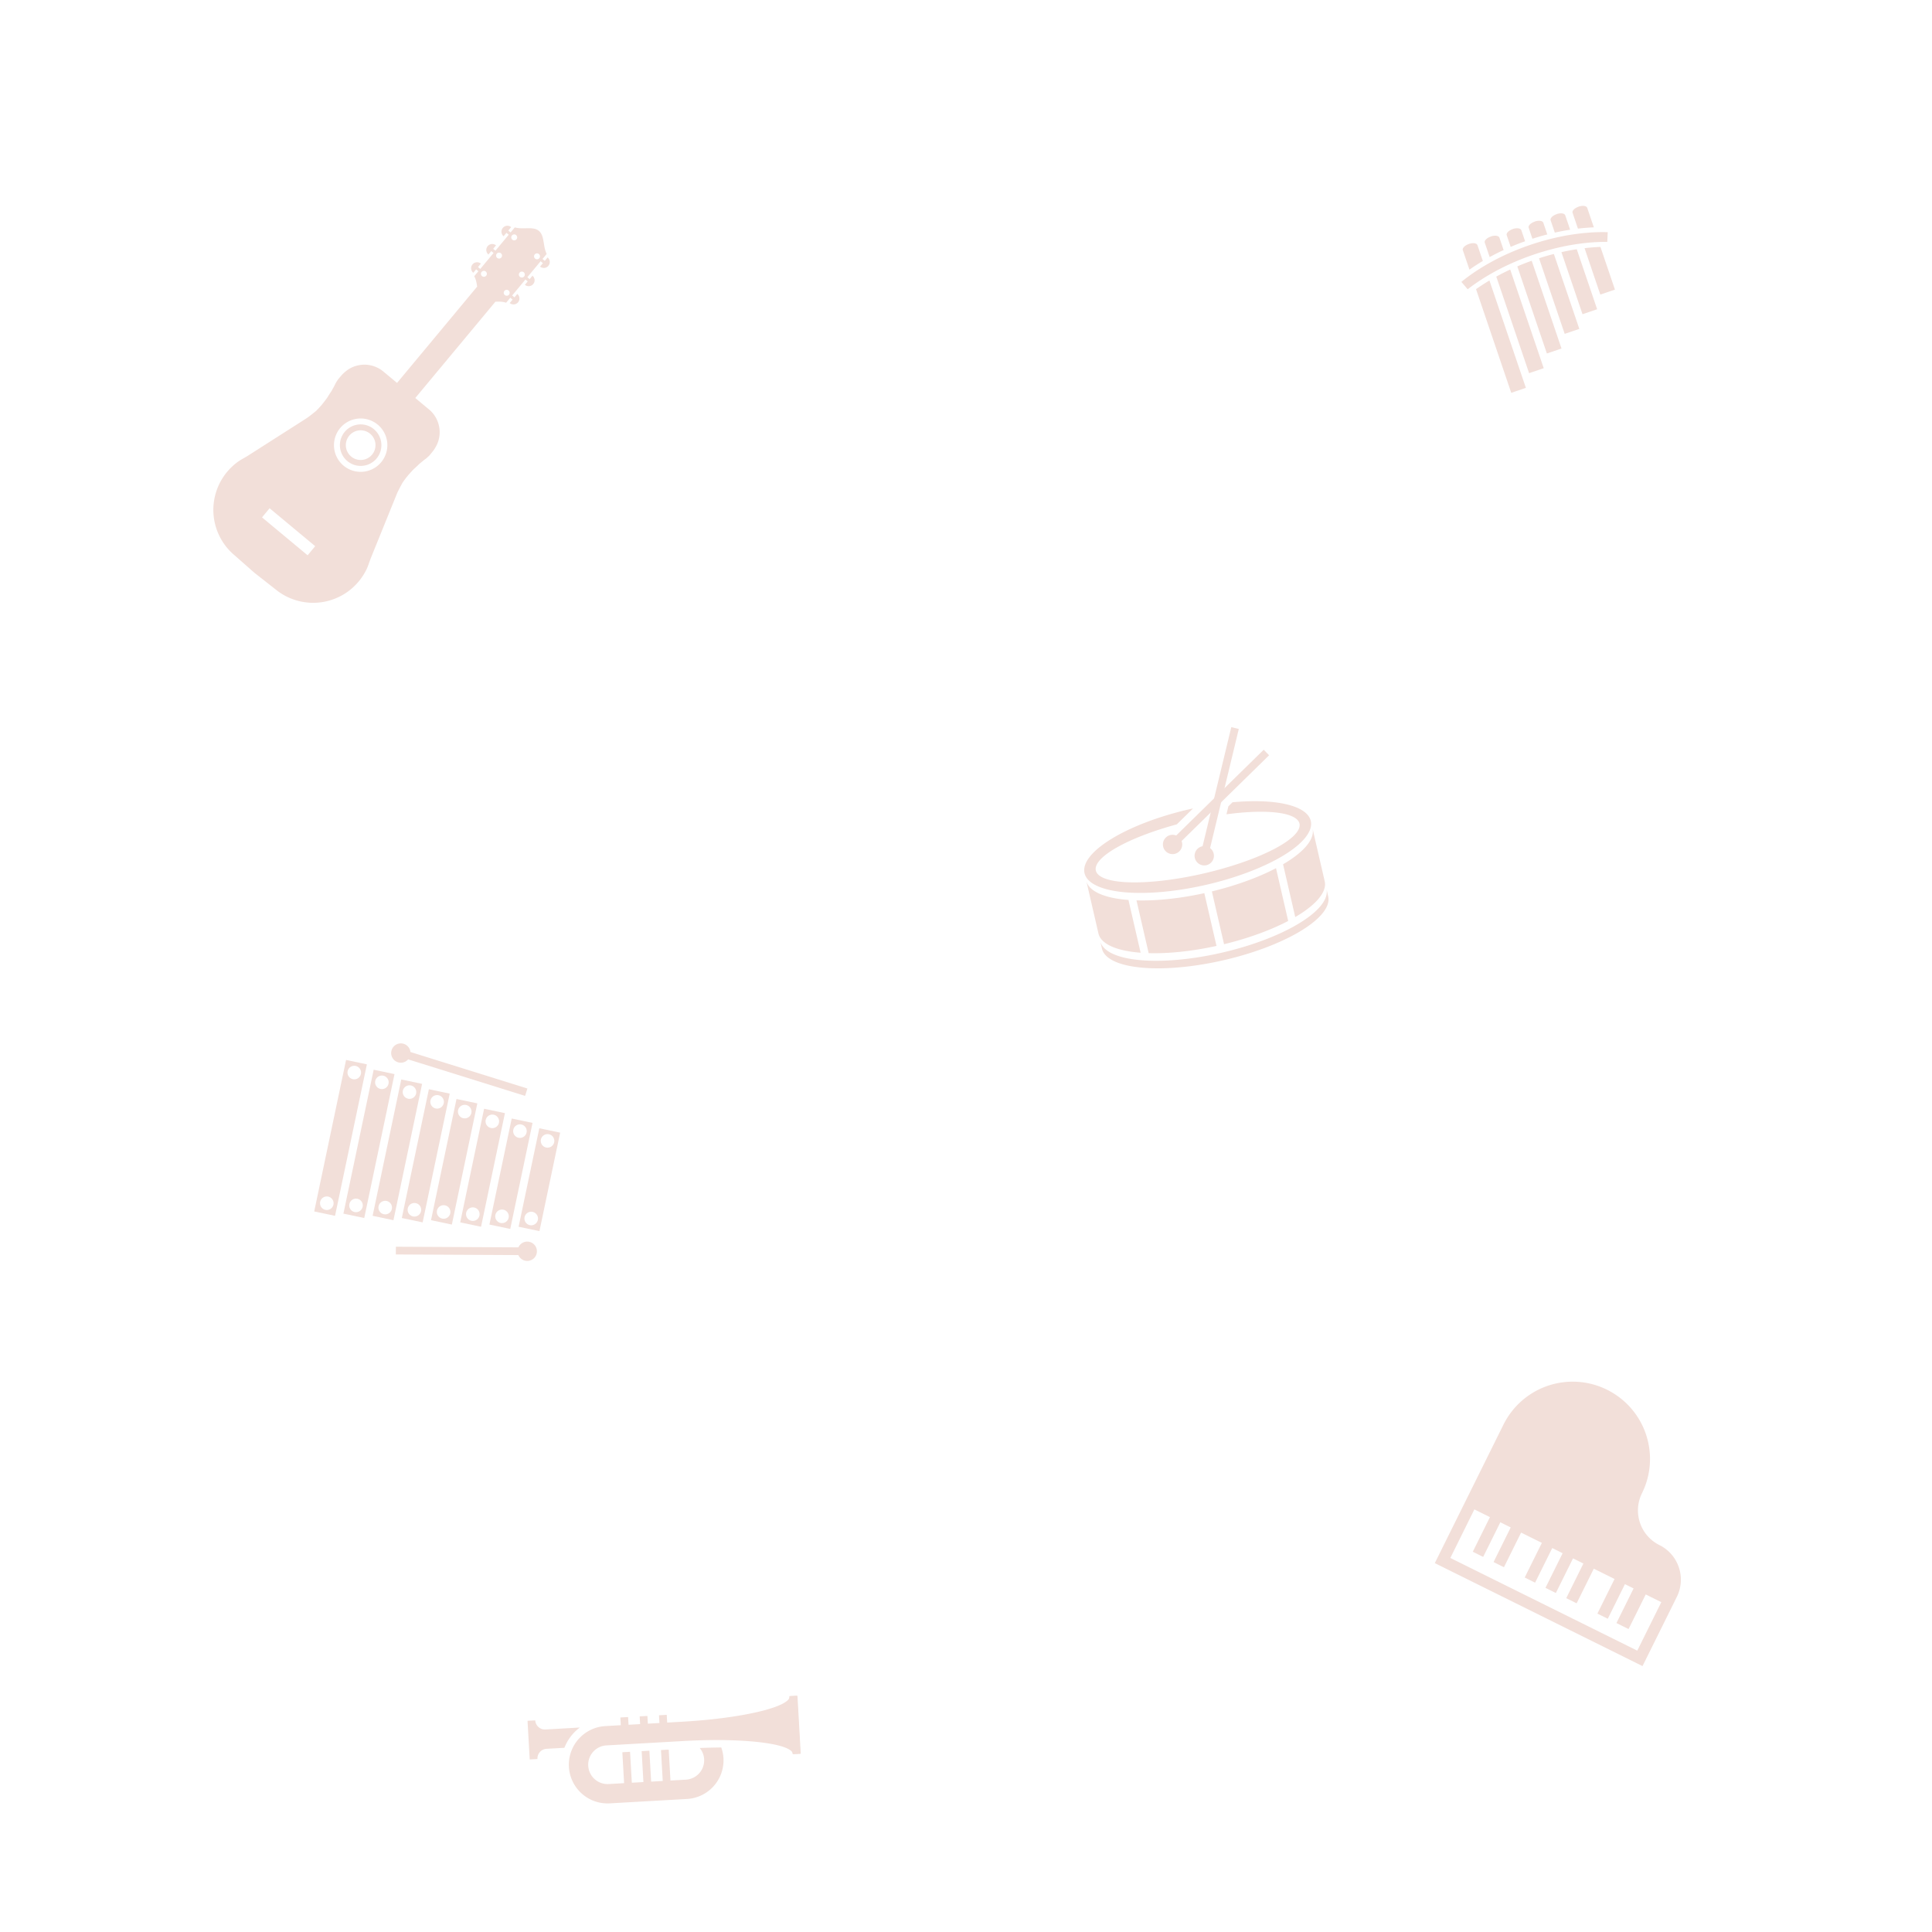 <?xml version="1.0" encoding="UTF-8" standalone="no"?>
<!-- Created with Inkscape (http://www.inkscape.org/) -->

<svg
   width="500"
   height="500"
   viewBox="0 0 132.292 132.292"
   version="1.1"
   id="svg5"
   inkscape:version="1.1.2 (0a00cf5339, 2022-02-04, custom)"
   sodipodi:docname="fond_instruments.svg"
   xmlns:inkscape="http://www.inkscape.org/namespaces/inkscape"
   xmlns:sodipodi="http://sodipodi.sourceforge.net/DTD/sodipodi-0.dtd"
   xmlns="http://www.w3.org/2000/svg"
   xmlns:svg="http://www.w3.org/2000/svg">
  <sodipodi:namedview
     id="namedview7"
     pagecolor="#ffffff"
     bordercolor="#666666"
     borderopacity="1.0"
     inkscape:pageshadow="2"
     inkscape:pageopacity="0.0"
     inkscape:pagecheckerboard="0"
     inkscape:document-units="mm"
     showgrid="false"
     units="px"
     inkscape:zoom="1"
     inkscape:cx="203.5"
     inkscape:cy="252"
     inkscape:window-width="1600"
     inkscape:window-height="837"
     inkscape:window-x="-8"
     inkscape:window-y="-8"
     inkscape:window-maximized="1"
     inkscape:current-layer="layer1" />
  <defs
     id="defs2" />
  <g
     inkscape:label="Calque 1"
     inkscape:groupmode="layer"
     id="layer1">
    <path
       id="rect34724"
       style="fill:#f2dfd9;fill-opacity:1;stroke-width:1.824"
       d="m 36.89,15.803 c -0.41,-0.325 -1.046,-0.065 -1.64,-0.231 l -0.287,0.344 -0.156,-0.13 0.195,-0.234 a 0.406,0.406 0 0 0 -0.57,0.051 0.406,0.406 0 0 0 0.048,0.571 0.406,0.406 0 0 0 0.003,0.003 l 0.195,-0.234 0.156,0.13 -0.909,1.093 -0.156,-0.13 0.195,-0.234 a 0.406,0.406 0 0 0 -0.57,0.051 0.406,0.406 0 0 0 0.048,0.571 0.406,0.406 0 0 0 0.003,0.003 l 0.195,-0.234 0.156,0.13 -0.909,1.093 -0.156,-0.13 0.195,-0.234 a 0.406,0.406 0 0 0 -0.57,0.051 0.406,0.406 0 0 0 0.048,0.571 0.406,0.406 0 0 0 0.003,0.003 l 0.195,-0.234 0.156,0.13 -0.286,0.343 c 0.125,0.215 0.166,0.466 0.201,0.71 l -5.485,6.594 -0.937,-0.779 c -0.074,-0.062 -0.153,-0.118 -0.235,-0.169 -0.082,-0.051 -0.168,-0.095 -0.257,-0.134 -0.089,-0.038 -0.18,-0.071 -0.273,-0.096 -0.093,-0.025 -0.188,-0.044 -0.284,-0.056 -0.096,-0.012 -0.193,-0.017 -0.289,-0.015 -0.097,0.002 -0.194,0.011 -0.289,0.027 -0.095,0.016 -0.189,0.038 -0.282,0.067 -0.092,0.029 -0.182,0.065 -0.27,0.107 -0.087,0.042 -0.171,0.09 -0.251,0.144 -0.08,0.054 -0.204,0.156 -0.275,0.221 -0.072,0.065 -0.139,0.134 -0.2,0.209 -0.062,0.074 -0.193,0.221 -0.244,0.303 -0.051,0.082 -0.119,0.184 -0.157,0.272 -0.038,0.089 -0.102,0.188 -0.239,0.445 -0.164,0.239 -0.202,0.311 -0.311,0.483 -0.314,0.42 -0.413,0.547 -0.751,0.889 -0.477,0.386 -0.586,0.464 -0.817,0.608 l -3.908,2.494 -0.12,0.07 -0.113,0.066 c -0.124,0.067 -0.244,0.14 -0.36,0.219 -0.145,0.102 -0.282,0.214 -0.412,0.335 -0.13,0.12 -0.252,0.249 -0.366,0.385 -0.113,0.136 -0.218,0.28 -0.312,0.43 -0.095,0.15 -0.18,0.306 -0.254,0.467 -0.074,0.161 -0.137,0.327 -0.19,0.496 -0.053,0.169 -0.094,0.342 -0.124,0.517 -0.03,0.175 -0.049,0.351 -0.056,0.528 -0.007,0.177 -0.002,0.354 0.014,0.531 0.016,0.176 0.044,0.352 0.083,0.525 0.039,0.173 0.09,0.343 0.151,0.509 0.061,0.166 0.134,0.328 0.216,0.485 0.082,0.157 0.175,0.308 0.277,0.453 0.102,0.145 0.214,0.282 0.335,0.412 0.12,0.13 0.249,0.252 0.385,0.366 l 1.353,1.191 1.418,1.113 c 0.136,0.113 0.28,0.218 0.43,0.312 0.15,0.095 0.306,0.18 0.467,0.254 0.161,0.074 0.327,0.137 0.496,0.19 0.169,0.053 0.342,0.094 0.517,0.124 0.175,0.03 0.351,0.049 0.528,0.056 0.177,0.007 0.354,0.002 0.531,-0.014 0.176,-0.016 0.352,-0.044 0.525,-0.083 0.173,-0.039 0.343,-0.09 0.509,-0.151 0.166,-0.061 0.328,-0.134 0.485,-0.216 0.157,-0.082 0.308,-0.175 0.453,-0.277 0.145,-0.102 0.282,-0.214 0.412,-0.335 0.13,-0.12 0.252,-0.249 0.366,-0.385 0.113,-0.136 0.218,-0.28 0.312,-0.43 0.095,-0.15 0.18,-0.306 0.254,-0.467 0.057,-0.129 0.107,-0.26 0.15,-0.394 l 0.044,-0.123 0.047,-0.131 1.741,-4.297 c 0.1,-0.253 0.156,-0.374 0.449,-0.914 0.275,-0.395 0.382,-0.515 0.738,-0.901 0.149,-0.138 0.213,-0.189 0.418,-0.394 0.227,-0.181 0.314,-0.262 0.394,-0.316 0.08,-0.054 0.167,-0.14 0.239,-0.204 0.072,-0.065 0.192,-0.22 0.253,-0.295 0.062,-0.074 0.118,-0.153 0.169,-0.235 0.051,-0.082 0.129,-0.222 0.167,-0.311 0.038,-0.089 0.071,-0.18 0.096,-0.273 0.025,-0.093 0.044,-0.188 0.056,-0.284 0.012,-0.096 0.017,-0.193 0.015,-0.289 -0.002,-0.097 -0.011,-0.194 -0.027,-0.289 -0.016,-0.095 -0.038,-0.189 -0.067,-0.282 -0.029,-0.092 -0.065,-0.182 -0.107,-0.27 -0.042,-0.087 -0.09,-0.171 -0.144,-0.251 -0.054,-0.08 -0.113,-0.157 -0.178,-0.229 -0.065,-0.072 -0.134,-0.139 -0.209,-0.2 l -0.937,-0.779 5.485,-6.594 c 0.247,-0.01 0.501,-0.015 0.735,0.069 l 0.286,-0.343 0.156,0.13 -0.195,0.234 a 0.406,0.406 0 0 0 0.003,0.003 0.406,0.406 0 0 0 0.57,-0.057 0.406,0.406 0 0 0 -0.054,-0.57 l -0.195,0.234 -0.156,-0.13 0.909,-1.093 0.156,0.13 -0.195,0.234 a 0.406,0.406 0 0 0 0.003,0.003 0.406,0.406 0 0 0 0.57,-0.057 0.406,0.406 0 0 0 -0.054,-0.57 l -0.195,0.234 -0.156,-0.13 0.909,-1.093 0.156,0.13 -0.195,0.234 a 0.406,0.406 0 0 0 0.003,0.003 0.406,0.406 0 0 0 0.57,-0.057 0.406,0.406 0 0 0 -0.054,-0.57 l -0.195,0.234 -0.156,-0.13 0.287,-0.344 c -0.271,-0.554 -0.132,-1.227 -0.525,-1.571 -0.003,-0.003 -0.007,-0.005 -0.01,-0.008 -0.003,-0.003 -0.007,-0.005 -0.01,-0.008 z m -1.549,0.296 a 0.203,0.203 0 0 1 0.026,0.285 l -0.002,0.002 a 0.203,0.203 0 0 1 -0.286,0.023 0.203,0.203 0 0 1 -0.023,-0.286 0.203,0.203 0 0 1 0.286,-0.025 z m 1.56,1.297 a 0.203,0.203 0 0 1 0.028,0.285 0.203,0.203 0 0 1 -0.285,0.029 0.203,0.203 0 0 1 -0.03,-0.286 l 0.002,-0.002 a 0.203,0.203 0 0 1 0.285,-0.027 z m -2.598,-0.049 a 0.203,0.203 0 0 1 0.026,0.285 l -0.002,0.002 a 0.203,0.203 0 0 1 -0.286,0.023 0.203,0.203 0 0 1 -0.023,-0.286 0.203,0.203 0 0 1 0.286,-0.025 z m 1.56,1.297 a 0.203,0.203 0 0 1 0.028,0.285 0.203,0.203 0 0 1 -0.285,0.029 0.203,0.203 0 0 1 -0.03,-0.286 l 0.002,-0.002 a 0.203,0.203 0 0 1 0.285,-0.027 z m -2.598,-0.049 a 0.203,0.203 0 0 1 0.026,0.285 l -0.002,0.002 a 0.203,0.203 0 0 1 -0.286,0.023 0.203,0.203 0 0 1 -0.023,-0.286 0.203,0.203 0 0 1 0.286,-0.025 z m 1.56,1.297 a 0.203,0.203 0 0 1 0.028,0.285 0.203,0.203 0 0 1 -0.285,0.029 0.203,0.203 0 0 1 -0.03,-0.286 l 0.002,-0.002 a 0.203,0.203 0 0 1 0.285,-0.027 z m -8.955,9.189 a 1.827,1.827 0 0 1 0.231,2.569 l -0.016,0.019 a 1.827,1.827 0 0 1 -2.572,0.206 1.827,1.827 0 0 1 -0.214,-2.571 1.827,1.827 0 0 1 2.57,-0.222 z m -0.261,0.311 a 1.421,1.421 0 0 0 -1.999,0.173 1.421,1.421 0 0 0 0.167,2 1.421,1.421 0 0 0 2,-0.16 l 0.012,-0.015 A 1.421,1.421 0 0 0 25.607,29.394 Z m -0.261,0.311 a 1.015,1.015 0 0 1 0.129,1.428 l -0.009,0.01 a 1.015,1.015 0 0 1 -1.429,0.114 1.015,1.015 0 0 1 -0.119,-1.429 1.015,1.015 0 0 1 1.428,-0.124 z m -6.887,5.099 3.122,2.597 -0.519,0.624 -3.122,-2.597 z" />
    <path
       id="path36847"
       style="fill:#f2dfd9;fill-opacity:1;stroke-width:0.792"
       d="m 100.583,16.707 a 0.265,0.529 71.242 0 0 -0.034,0.012 0.265,0.529 71.242 0 0 -0.034,0.013 0.265,0.529 71.242 0 0 -0.033,0.014 0.265,0.529 71.242 0 0 -0.032,0.016 0.265,0.529 71.242 0 0 -0.031,0.016 0.265,0.529 71.242 0 0 -0.03,0.017 0.265,0.529 71.242 0 0 -0.028,0.018 0.265,0.529 71.242 0 0 -0.027,0.018 0.265,0.529 71.242 0 0 -0.026,0.019 0.265,0.529 71.242 0 0 -0.024,0.02 0.265,0.529 71.242 0 0 -0.022,0.02 0.265,0.529 71.242 0 0 -0.02,0.02 0.265,0.529 71.242 0 0 -0.018,0.02 0.265,0.529 71.242 0 0 -0.016,0.021 0.265,0.529 71.242 0 0 -0.014,0.021 0.265,0.529 71.242 0 0 -0.012,0.021 0.265,0.529 71.242 0 0 -0.009,0.02 0.265,0.529 71.242 0 0 -0.007,0.02 0.265,0.529 71.242 0 0 -0.005,0.02 0.265,0.529 71.242 0 0 -0.003,0.019 0.265,0.529 71.242 0 0 7e-5,0.019 0.265,0.529 71.242 0 0 0.002,0.018 0.265,0.529 71.242 0 0 0.005,0.017 l 0.455,1.339 a 4.41,8.819 71.242 0 1 0.104,-0.075 4.41,8.819 71.242 0 1 0.389,-0.259 4.41,8.819 71.242 0 1 0.405,-0.251 4.41,8.819 71.242 0 1 0.017,-0.01 l -0.366,-1.079 -0.003,-0.009 a 0.265,0.529 71.242 0 0 -0.003,-0.006 0.265,0.529 71.242 0 0 -0.003,-0.005 0.265,0.529 71.242 0 0 -0.003,-0.006 0.265,0.529 71.242 0 0 -0.003,-0.005 0.265,0.529 71.242 0 0 -0.003,-0.005 0.265,0.529 71.242 0 0 -0.004,-0.005 0.265,0.529 71.242 0 0 -0.004,-0.005 0.265,0.529 71.242 0 0 -0.004,-0.005 0.265,0.529 71.242 0 0 -0.004,-0.005 0.265,0.529 71.242 0 0 -0.005,-0.005 0.265,0.529 71.242 0 0 -0.005,-0.005 0.265,0.529 71.242 0 0 -0.005,-0.005 0.265,0.529 71.242 0 0 -0.006,-0.004 0.265,0.529 71.242 0 0 -0.006,-0.004 0.265,0.529 71.242 0 0 -0.006,-0.004 0.265,0.529 71.242 0 0 -0.006,-0.004 0.265,0.529 71.242 0 0 -0.006,-0.004 0.265,0.529 71.242 0 0 -0.007,-0.004 0.265,0.529 71.242 0 0 -0.007,-0.004 0.265,0.529 71.242 0 0 -0.007,-0.004 0.265,0.529 71.242 0 0 -0.007,-0.003 0.265,0.529 71.242 0 0 -0.007,-0.003 0.265,0.529 71.242 0 0 -0.007,-0.003 0.265,0.529 71.242 0 0 -0.007,-0.003 0.265,0.529 71.242 0 0 -0.008,-0.003 0.265,0.529 71.242 0 0 -0.008,-0.002 0.265,0.529 71.242 0 0 -0.008,-0.002 0.265,0.529 71.242 0 0 -0.008,-0.002 0.265,0.529 71.242 0 0 -0.009,-0.002 0.265,0.529 71.242 0 0 -0.009,-0.002 0.265,0.529 71.242 0 0 -0.009,-0.002 0.265,0.529 71.242 0 0 -0.009,-0.002 0.265,0.529 71.242 0 0 -0.009,-0.002 0.265,0.529 71.242 0 0 -0.009,-0.001 0.265,0.529 71.242 0 0 -0.01,-9.88e-4 0.265,0.529 71.242 0 0 -0.01,-9.88e-4 0.265,0.529 71.242 0 0 -0.01,-9.88e-4 0.265,0.529 71.242 0 0 -0.01,-7.04e-4 0.265,0.529 71.242 0 0 -0.011,-3.82e-4 0.265,0.529 71.242 0 0 -0.01,-3.25e-4 0.265,0.529 71.242 0 0 -0.011,-3.83e-4 0.265,0.529 71.242 0 0 -0.011,2.81e-4 0.265,0.529 71.242 0 0 -0.011,-4e-6 0.265,0.529 71.242 0 0 -0.011,3.77e-4 0.265,0.529 71.242 0 0 -0.011,3.77e-4 0.265,0.529 71.242 0 0 -0.011,3.77e-4 0.265,0.529 71.242 0 0 -0.011,7.89e-4 0.265,0.529 71.242 0 0 -0.011,7.9e-4 0.265,0.529 71.242 0 0 -0.011,0.001 0.265,0.529 71.242 0 0 -0.011,8.86e-4 0.265,0.529 71.242 0 0 -0.011,0.002 0.265,0.529 71.242 0 0 -0.011,0.001 0.265,0.529 71.242 0 0 -0.011,0.002 0.265,0.529 71.242 0 0 -0.011,0.002 0.265,0.529 71.242 0 0 -0.011,0.002 0.265,0.529 71.242 0 0 -0.011,0.002 0.265,0.529 71.242 0 0 -0.012,0.002 0.265,0.529 71.242 0 0 -0.011,0.002 0.265,0.529 71.242 0 0 -0.011,0.003 0.265,0.529 71.242 0 0 -0.011,0.002 0.265,0.529 71.242 0 0 -0.012,0.003 0.265,0.529 71.242 0 0 -0.011,0.003 0.265,0.529 71.242 0 0 -0.012,0.003 0.265,0.529 71.242 0 0 -0.011,0.003 0.265,0.529 71.242 0 0 -0.012,0.004 0.265,0.529 71.242 0 0 -0.012,0.004 0.265,0.529 71.242 0 0 -0.012,0.004 z m 1.503,-0.511 a 0.265,0.529 71.242 0 0 -0.034,0.012 0.265,0.529 71.242 0 0 -0.034,0.013 0.265,0.529 71.242 0 0 -0.033,0.014 0.265,0.529 71.242 0 0 -0.032,0.016 0.265,0.529 71.242 0 0 -0.031,0.016 0.265,0.529 71.242 0 0 -0.03,0.017 0.265,0.529 71.242 0 0 -0.028,0.018 0.265,0.529 71.242 0 0 -0.027,0.018 0.265,0.529 71.242 0 0 -0.026,0.019 0.265,0.529 71.242 0 0 -0.024,0.02 0.265,0.529 71.242 0 0 -0.022,0.02 0.265,0.529 71.242 0 0 -0.02,0.02 0.265,0.529 71.242 0 0 -0.018,0.02 0.265,0.529 71.242 0 0 -0.016,0.021 0.265,0.529 71.242 0 0 -0.014,0.02 0.265,0.529 71.242 0 0 -0.012,0.021 0.265,0.529 71.242 0 0 -0.009,0.02 0.265,0.529 71.242 0 0 -0.007,0.02 0.265,0.529 71.242 0 0 -0.005,0.02 0.265,0.529 71.242 0 0 -0.003,0.02 0.265,0.529 71.242 0 0 8e-5,0.019 0.265,0.529 71.242 0 0 0.002,0.018 0.265,0.529 71.242 0 0 0.005,0.017 l 0.336,0.988 a 4.41,8.819 71.242 0 1 0.371,-0.198 4.41,8.819 71.242 0 1 0.448,-0.221 4.41,8.819 71.242 0 1 0.136,-0.062 l -0.286,-0.843 -0.003,-0.009 a 0.265,0.529 71.242 0 0 -0.003,-0.006 0.265,0.529 71.242 0 0 -0.003,-0.005 0.265,0.529 71.242 0 0 -0.003,-0.006 0.265,0.529 71.242 0 0 -0.003,-0.005 0.265,0.529 71.242 0 0 -0.003,-0.005 0.265,0.529 71.242 0 0 -0.004,-0.005 0.265,0.529 71.242 0 0 -0.004,-0.005 0.265,0.529 71.242 0 0 -0.004,-0.005 0.265,0.529 71.242 0 0 -0.004,-0.005 0.265,0.529 71.242 0 0 -0.005,-0.005 0.265,0.529 71.242 0 0 -0.005,-0.005 0.265,0.529 71.242 0 0 -0.005,-0.005 0.265,0.529 71.242 0 0 -0.006,-0.004 0.265,0.529 71.242 0 0 -0.006,-0.004 0.265,0.529 71.242 0 0 -0.006,-0.004 0.265,0.529 71.242 0 0 -0.006,-0.004 0.265,0.529 71.242 0 0 -0.007,-0.004 0.265,0.529 71.242 0 0 -0.006,-0.004 0.265,0.529 71.242 0 0 -0.007,-0.004 0.265,0.529 71.242 0 0 -0.007,-0.004 0.265,0.529 71.242 0 0 -0.007,-0.003 0.265,0.529 71.242 0 0 -0.007,-0.003 0.265,0.529 71.242 0 0 -0.007,-0.003 0.265,0.529 71.242 0 0 -0.007,-0.003 0.265,0.529 71.242 0 0 -0.008,-0.003 0.265,0.529 71.242 0 0 -0.008,-0.002 0.265,0.529 71.242 0 0 -0.008,-0.002 0.265,0.529 71.242 0 0 -0.008,-0.002 0.265,0.529 71.242 0 0 -0.009,-0.002 0.265,0.529 71.242 0 0 -0.009,-0.002 0.265,0.529 71.242 0 0 -0.009,-0.002 0.265,0.529 71.242 0 0 -0.009,-0.002 0.265,0.529 71.242 0 0 -0.009,-0.002 0.265,0.529 71.242 0 0 -0.009,-0.001 0.265,0.529 71.242 0 0 -0.01,-9.88e-4 0.265,0.529 71.242 0 0 -0.01,-9.88e-4 0.265,0.529 71.242 0 0 -0.01,-9.88e-4 0.265,0.529 71.242 0 0 -0.01,-7.04e-4 0.265,0.529 71.242 0 0 -0.011,-3.82e-4 0.265,0.529 71.242 0 0 -0.01,-3.26e-4 0.265,0.529 71.242 0 0 -0.011,-3.82e-4 0.265,0.529 71.242 0 0 -0.011,2.8e-4 0.265,0.529 71.242 0 0 -0.011,-3e-6 0.265,0.529 71.242 0 0 -0.011,3.77e-4 0.265,0.529 71.242 0 0 -0.011,3.77e-4 0.265,0.529 71.242 0 0 -0.011,3.76e-4 0.265,0.529 71.242 0 0 -0.011,7.9e-4 0.265,0.529 71.242 0 0 -0.011,7.9e-4 0.265,0.529 71.242 0 0 -0.011,0.001 0.265,0.529 71.242 0 0 -0.011,8.87e-4 0.265,0.529 71.242 0 0 -0.011,0.002 0.265,0.529 71.242 0 0 -0.011,0.001 0.265,0.529 71.242 0 0 -0.011,0.002 0.265,0.529 71.242 0 0 -0.011,0.002 0.265,0.529 71.242 0 0 -0.011,0.002 0.265,0.529 71.242 0 0 -0.011,0.002 0.265,0.529 71.242 0 0 -0.012,0.002 0.265,0.529 71.242 0 0 -0.011,0.002 0.265,0.529 71.242 0 0 -0.011,0.003 0.265,0.529 71.242 0 0 -0.011,0.002 0.265,0.529 71.242 0 0 -0.012,0.003 0.265,0.529 71.242 0 0 -0.011,0.003 0.265,0.529 71.242 0 0 -0.012,0.003 0.265,0.529 71.242 0 0 -0.011,0.003 0.265,0.529 71.242 0 0 -0.012,0.004 0.265,0.529 71.242 0 0 -0.012,0.004 0.265,0.529 71.242 0 0 -0.012,0.004 z m 1.503,-0.511 a 0.265,0.529 71.242 0 0 -0.034,0.012 0.265,0.529 71.242 0 0 -0.034,0.013 0.265,0.529 71.242 0 0 -0.033,0.014 0.265,0.529 71.242 0 0 -0.032,0.016 0.265,0.529 71.242 0 0 -0.031,0.016 0.265,0.529 71.242 0 0 -0.03,0.017 0.265,0.529 71.242 0 0 -0.028,0.018 0.265,0.529 71.242 0 0 -0.027,0.018 0.265,0.529 71.242 0 0 -0.026,0.019 0.265,0.529 71.242 0 0 -0.024,0.02 0.265,0.529 71.242 0 0 -0.022,0.02 0.265,0.529 71.242 0 0 -0.02,0.02 0.265,0.529 71.242 0 0 -0.018,0.02 0.265,0.529 71.242 0 0 -0.016,0.021 0.265,0.529 71.242 0 0 -0.014,0.02 0.265,0.529 71.242 0 0 -0.012,0.021 0.265,0.529 71.242 0 0 -0.009,0.02 0.265,0.529 71.242 0 0 -0.007,0.02 0.265,0.529 71.242 0 0 -0.005,0.02 0.265,0.529 71.242 0 0 -0.003,0.02 0.265,0.529 71.242 0 0 8e-5,0.019 0.265,0.529 71.242 0 0 0.002,0.018 0.265,0.529 71.242 0 0 0.005,0.017 l 0.272,0.802 a 4.41,8.819 71.242 0 1 0.306,-0.129 4.41,8.819 71.242 0 1 0.476,-0.184 4.41,8.819 71.242 0 1 0.205,-0.072 l -0.255,-0.752 -0.003,-0.009 a 0.265,0.529 71.242 0 0 -0.003,-0.006 0.265,0.529 71.242 0 0 -0.003,-0.005 0.265,0.529 71.242 0 0 -0.003,-0.006 0.265,0.529 71.242 0 0 -0.003,-0.005 0.265,0.529 71.242 0 0 -0.003,-0.005 0.265,0.529 71.242 0 0 -0.004,-0.005 0.265,0.529 71.242 0 0 -0.004,-0.005 0.265,0.529 71.242 0 0 -0.004,-0.005 0.265,0.529 71.242 0 0 -0.004,-0.005 0.265,0.529 71.242 0 0 -0.005,-0.005 0.265,0.529 71.242 0 0 -0.005,-0.005 0.265,0.529 71.242 0 0 -0.005,-0.005 0.265,0.529 71.242 0 0 -0.006,-0.004 0.265,0.529 71.242 0 0 -0.006,-0.004 0.265,0.529 71.242 0 0 -0.006,-0.004 0.265,0.529 71.242 0 0 -0.006,-0.004 0.265,0.529 71.242 0 0 -0.007,-0.004 0.265,0.529 71.242 0 0 -0.007,-0.004 0.265,0.529 71.242 0 0 -0.007,-0.004 0.265,0.529 71.242 0 0 -0.007,-0.004 0.265,0.529 71.242 0 0 -0.007,-0.003 0.265,0.529 71.242 0 0 -0.007,-0.003 0.265,0.529 71.242 0 0 -0.007,-0.003 0.265,0.529 71.242 0 0 -0.007,-0.003 0.265,0.529 71.242 0 0 -0.008,-0.003 0.265,0.529 71.242 0 0 -0.008,-0.002 0.265,0.529 71.242 0 0 -0.008,-0.002 0.265,0.529 71.242 0 0 -0.008,-0.002 0.265,0.529 71.242 0 0 -0.009,-0.002 0.265,0.529 71.242 0 0 -0.009,-0.002 0.265,0.529 71.242 0 0 -0.009,-0.002 0.265,0.529 71.242 0 0 -0.009,-0.002 0.265,0.529 71.242 0 0 -0.009,-0.002 0.265,0.529 71.242 0 0 -0.009,-0.001 0.265,0.529 71.242 0 0 -0.01,-9.89e-4 0.265,0.529 71.242 0 0 -0.01,-9.88e-4 0.265,0.529 71.242 0 0 -0.01,-9.88e-4 0.265,0.529 71.242 0 0 -0.01,-7.04e-4 0.265,0.529 71.242 0 0 -0.011,-3.82e-4 0.265,0.529 71.242 0 0 -0.01,-3.25e-4 0.265,0.529 71.242 0 0 -0.011,-3.83e-4 0.265,0.529 71.242 0 0 -0.011,2.81e-4 0.265,0.529 71.242 0 0 -0.011,-4e-6 0.265,0.529 71.242 0 0 -0.011,3.77e-4 0.265,0.529 71.242 0 0 -0.011,3.77e-4 0.265,0.529 71.242 0 0 -0.011,3.77e-4 0.265,0.529 71.242 0 0 -0.011,7.9e-4 0.265,0.529 71.242 0 0 -0.011,7.89e-4 0.265,0.529 71.242 0 0 -0.011,0.001 0.265,0.529 71.242 0 0 -0.011,8.86e-4 0.265,0.529 71.242 0 0 -0.011,0.002 0.265,0.529 71.242 0 0 -0.011,0.001 0.265,0.529 71.242 0 0 -0.011,0.002 0.265,0.529 71.242 0 0 -0.011,0.002 0.265,0.529 71.242 0 0 -0.011,0.002 0.265,0.529 71.242 0 0 -0.011,0.002 0.265,0.529 71.242 0 0 -0.012,0.002 0.265,0.529 71.242 0 0 -0.011,0.002 0.265,0.529 71.242 0 0 -0.011,0.003 0.265,0.529 71.242 0 0 -0.011,0.002 0.265,0.529 71.242 0 0 -0.012,0.003 0.265,0.529 71.242 0 0 -0.011,0.003 0.265,0.529 71.242 0 0 -0.012,0.003 0.265,0.529 71.242 0 0 -0.011,0.003 0.265,0.529 71.242 0 0 -0.012,0.004 0.265,0.529 71.242 0 0 -0.012,0.004 0.265,0.529 71.242 0 0 -0.012,0.004 z m 1.503,-0.511 a 0.265,0.529 71.242 0 0 -0.034,0.012 0.265,0.529 71.242 0 0 -0.034,0.013 0.265,0.529 71.242 0 0 -0.033,0.014 0.265,0.529 71.242 0 0 -0.032,0.016 0.265,0.529 71.242 0 0 -0.031,0.016 0.265,0.529 71.242 0 0 -0.03,0.017 0.265,0.529 71.242 0 0 -0.028,0.018 0.265,0.529 71.242 0 0 -0.027,0.018 0.265,0.529 71.242 0 0 -0.026,0.019 0.265,0.529 71.242 0 0 -0.024,0.02 0.265,0.529 71.242 0 0 -0.022,0.02 0.265,0.529 71.242 0 0 -0.02,0.02 0.265,0.529 71.242 0 0 -0.018,0.02 0.265,0.529 71.242 0 0 -0.016,0.021 0.265,0.529 71.242 0 0 -0.014,0.02 0.265,0.529 71.242 0 0 -0.012,0.021 0.265,0.529 71.242 0 0 -0.009,0.02 0.265,0.529 71.242 0 0 -0.007,0.02 0.265,0.529 71.242 0 0 -0.005,0.02 0.265,0.529 71.242 0 0 -0.003,0.02 0.265,0.529 71.242 0 0 8e-5,0.019 0.265,0.529 71.242 0 0 0.002,0.018 0.265,0.529 71.242 0 0 0.005,0.017 l 0.256,0.755 a 4.41,8.819 71.242 0 1 0.11,-0.035 4.41,8.819 71.242 0 1 0.167,-0.052 4.41,8.819 71.242 0 1 0.167,-0.05 4.41,8.819 71.242 0 1 0.168,-0.049 4.41,8.819 71.242 0 1 0.168,-0.046 4.41,8.819 71.242 0 1 0.168,-0.045 4.41,8.819 71.242 0 1 0.071,-0.018 l -0.27,-0.796 -0.003,-0.009 a 0.265,0.529 71.242 0 0 -0.003,-0.006 0.265,0.529 71.242 0 0 -0.003,-0.005 0.265,0.529 71.242 0 0 -0.003,-0.006 0.265,0.529 71.242 0 0 -0.003,-0.005 0.265,0.529 71.242 0 0 -0.003,-0.005 0.265,0.529 71.242 0 0 -0.004,-0.005 0.265,0.529 71.242 0 0 -0.004,-0.005 0.265,0.529 71.242 0 0 -0.004,-0.005 0.265,0.529 71.242 0 0 -0.004,-0.005 0.265,0.529 71.242 0 0 -0.005,-0.005 0.265,0.529 71.242 0 0 -0.005,-0.005 0.265,0.529 71.242 0 0 -0.005,-0.005 0.265,0.529 71.242 0 0 -0.006,-0.004 0.265,0.529 71.242 0 0 -0.006,-0.004 0.265,0.529 71.242 0 0 -0.006,-0.004 0.265,0.529 71.242 0 0 -0.006,-0.004 0.265,0.529 71.242 0 0 -0.007,-0.004 0.265,0.529 71.242 0 0 -0.007,-0.004 0.265,0.529 71.242 0 0 -0.007,-0.004 0.265,0.529 71.242 0 0 -0.007,-0.004 0.265,0.529 71.242 0 0 -0.007,-0.003 0.265,0.529 71.242 0 0 -0.007,-0.003 0.265,0.529 71.242 0 0 -0.007,-0.003 0.265,0.529 71.242 0 0 -0.007,-0.003 0.265,0.529 71.242 0 0 -0.008,-0.003 0.265,0.529 71.242 0 0 -0.008,-0.002 0.265,0.529 71.242 0 0 -0.008,-0.002 0.265,0.529 71.242 0 0 -0.008,-0.002 0.265,0.529 71.242 0 0 -0.009,-0.002 0.265,0.529 71.242 0 0 -0.009,-0.002 0.265,0.529 71.242 0 0 -0.009,-0.002 0.265,0.529 71.242 0 0 -0.009,-0.002 0.265,0.529 71.242 0 0 -0.009,-0.002 0.265,0.529 71.242 0 0 -0.009,-0.001 0.265,0.529 71.242 0 0 -0.01,-9.88e-4 0.265,0.529 71.242 0 0 -0.01,-9.88e-4 0.265,0.529 71.242 0 0 -0.01,-9.88e-4 0.265,0.529 71.242 0 0 -0.01,-7.04e-4 0.265,0.529 71.242 0 0 -0.011,-3.82e-4 0.265,0.529 71.242 0 0 -0.01,-3.26e-4 0.265,0.529 71.242 0 0 -0.011,-3.82e-4 0.265,0.529 71.242 0 0 -0.011,2.8e-4 0.265,0.529 71.242 0 0 -0.011,-3e-6 0.265,0.529 71.242 0 0 -0.011,3.77e-4 0.265,0.529 71.242 0 0 -0.011,3.77e-4 0.265,0.529 71.242 0 0 -0.011,3.76e-4 0.265,0.529 71.242 0 0 -0.011,7.9e-4 0.265,0.529 71.242 0 0 -0.011,7.9e-4 0.265,0.529 71.242 0 0 -0.011,0.001 0.265,0.529 71.242 0 0 -0.011,8.87e-4 0.265,0.529 71.242 0 0 -0.011,0.002 0.265,0.529 71.242 0 0 -0.011,0.001 0.265,0.529 71.242 0 0 -0.011,0.002 0.265,0.529 71.242 0 0 -0.011,0.002 0.265,0.529 71.242 0 0 -0.011,0.002 0.265,0.529 71.242 0 0 -0.011,0.002 0.265,0.529 71.242 0 0 -0.012,0.002 0.265,0.529 71.242 0 0 -0.011,0.002 0.265,0.529 71.242 0 0 -0.011,0.003 0.265,0.529 71.242 0 0 -0.011,0.002 0.265,0.529 71.242 0 0 -0.012,0.003 0.265,0.529 71.242 0 0 -0.011,0.003 0.265,0.529 71.242 0 0 -0.012,0.003 0.265,0.529 71.242 0 0 -0.011,0.003 0.265,0.529 71.242 0 0 -0.012,0.004 0.265,0.529 71.242 0 0 -0.012,0.004 0.265,0.529 71.242 0 0 -0.012,0.004 z m 1.503,-0.511 a 0.265,0.529 71.242 0 0 -0.034,0.012 0.265,0.529 71.242 0 0 -0.034,0.013 0.265,0.529 71.242 0 0 -0.033,0.014 0.265,0.529 71.242 0 0 -0.032,0.016 0.265,0.529 71.242 0 0 -0.031,0.016 0.265,0.529 71.242 0 0 -0.03,0.017 0.265,0.529 71.242 0 0 -0.028,0.018 0.265,0.529 71.242 0 0 -0.027,0.018 0.265,0.529 71.242 0 0 -0.026,0.019 0.265,0.529 71.242 0 0 -0.024,0.02 0.265,0.529 71.242 0 0 -0.022,0.02 0.265,0.529 71.242 0 0 -0.02,0.02 0.265,0.529 71.242 0 0 -0.018,0.02 0.265,0.529 71.242 0 0 -0.016,0.021 0.265,0.529 71.242 0 0 -0.014,0.02 0.265,0.529 71.242 0 0 -0.012,0.021 0.265,0.529 71.242 0 0 -0.009,0.02 0.265,0.529 71.242 0 0 -0.007,0.02 0.265,0.529 71.242 0 0 -0.005,0.02 0.265,0.529 71.242 0 0 -0.003,0.02 0.265,0.529 71.242 0 0 8e-5,0.019 0.265,0.529 71.242 0 0 0.002,0.018 0.265,0.529 71.242 0 0 0.005,0.017 l 0.287,0.847 a 4.41,8.819 71.242 0 1 0.085,-0.019 4.41,8.819 71.242 0 1 0.168,-0.036 4.41,8.819 71.242 0 1 0.167,-0.034 4.41,8.819 71.242 0 1 0.167,-0.032 4.41,8.819 71.242 0 1 0.167,-0.03 4.41,8.819 71.242 0 1 0.167,-0.028 4.41,8.819 71.242 0 1 0.129,-0.021 l -0.334,-0.982 -0.003,-0.009 a 0.265,0.529 71.242 0 0 -0.003,-0.006 0.265,0.529 71.242 0 0 -0.003,-0.005 0.265,0.529 71.242 0 0 -0.003,-0.006 0.265,0.529 71.242 0 0 -0.003,-0.005 0.265,0.529 71.242 0 0 -0.003,-0.005 0.265,0.529 71.242 0 0 -0.004,-0.005 0.265,0.529 71.242 0 0 -0.004,-0.005 0.265,0.529 71.242 0 0 -0.004,-0.005 0.265,0.529 71.242 0 0 -0.004,-0.005 0.265,0.529 71.242 0 0 -0.005,-0.005 0.265,0.529 71.242 0 0 -0.005,-0.005 0.265,0.529 71.242 0 0 -0.005,-0.005 0.265,0.529 71.242 0 0 -0.006,-0.004 0.265,0.529 71.242 0 0 -0.006,-0.004 0.265,0.529 71.242 0 0 -0.006,-0.004 0.265,0.529 71.242 0 0 -0.006,-0.004 0.265,0.529 71.242 0 0 -0.007,-0.004 0.265,0.529 71.242 0 0 -0.007,-0.004 0.265,0.529 71.242 0 0 -0.006,-0.004 0.265,0.529 71.242 0 0 -0.007,-0.004 0.265,0.529 71.242 0 0 -0.007,-0.003 0.265,0.529 71.242 0 0 -0.007,-0.003 0.265,0.529 71.242 0 0 -0.007,-0.003 0.265,0.529 71.242 0 0 -0.007,-0.003 0.265,0.529 71.242 0 0 -0.007,-0.003 0.265,0.529 71.242 0 0 -0.008,-0.002 0.265,0.529 71.242 0 0 -0.008,-0.002 0.265,0.529 71.242 0 0 -0.008,-0.002 0.265,0.529 71.242 0 0 -0.009,-0.002 0.265,0.529 71.242 0 0 -0.009,-0.002 0.265,0.529 71.242 0 0 -0.009,-0.002 0.265,0.529 71.242 0 0 -0.009,-0.002 0.265,0.529 71.242 0 0 -0.009,-0.002 0.265,0.529 71.242 0 0 -0.009,-0.001 0.265,0.529 71.242 0 0 -0.01,-9.88e-4 0.265,0.529 71.242 0 0 -0.01,-9.88e-4 0.265,0.529 71.242 0 0 -0.01,-9.88e-4 0.265,0.529 71.242 0 0 -0.01,-7.04e-4 0.265,0.529 71.242 0 0 -0.011,-3.82e-4 0.265,0.529 71.242 0 0 -0.01,-3.25e-4 0.265,0.529 71.242 0 0 -0.011,-3.83e-4 0.265,0.529 71.242 0 0 -0.011,2.81e-4 0.265,0.529 71.242 0 0 -0.011,-4e-6 0.265,0.529 71.242 0 0 -0.011,3.77e-4 0.265,0.529 71.242 0 0 -0.011,3.77e-4 0.265,0.529 71.242 0 0 -0.011,3.77e-4 0.265,0.529 71.242 0 0 -0.011,7.89e-4 0.265,0.529 71.242 0 0 -0.011,7.9e-4 0.265,0.529 71.242 0 0 -0.011,0.001 0.265,0.529 71.242 0 0 -0.011,8.86e-4 0.265,0.529 71.242 0 0 -0.011,0.002 0.265,0.529 71.242 0 0 -0.011,0.001 0.265,0.529 71.242 0 0 -0.011,0.002 0.265,0.529 71.242 0 0 -0.011,0.002 0.265,0.529 71.242 0 0 -0.011,0.002 0.265,0.529 71.242 0 0 -0.011,0.002 0.265,0.529 71.242 0 0 -0.012,0.002 0.265,0.529 71.242 0 0 -0.011,0.002 0.265,0.529 71.242 0 0 -0.011,0.003 0.265,0.529 71.242 0 0 -0.011,0.002 0.265,0.529 71.242 0 0 -0.012,0.003 0.265,0.529 71.242 0 0 -0.011,0.003 0.265,0.529 71.242 0 0 -0.012,0.003 0.265,0.529 71.242 0 0 -0.011,0.003 0.265,0.529 71.242 0 0 -0.012,0.004 0.265,0.529 71.242 0 0 -0.012,0.004 0.265,0.529 71.242 0 0 -0.012,0.004 z m 1.503,-0.511 a 0.265,0.529 71.242 0 0 -0.034,0.012 0.265,0.529 71.242 0 0 -0.034,0.013 0.265,0.529 71.242 0 0 -0.033,0.014 0.265,0.529 71.242 0 0 -0.032,0.016 0.265,0.529 71.242 0 0 -0.031,0.016 0.265,0.529 71.242 0 0 -0.03,0.017 0.265,0.529 71.242 0 0 -0.028,0.018 0.265,0.529 71.242 0 0 -0.027,0.018 0.265,0.529 71.242 0 0 -0.026,0.019 0.265,0.529 71.242 0 0 -0.024,0.02 0.265,0.529 71.242 0 0 -0.022,0.02 0.265,0.529 71.242 0 0 -0.02,0.02 0.265,0.529 71.242 0 0 -0.018,0.02 0.265,0.529 71.242 0 0 -0.016,0.021 0.265,0.529 71.242 0 0 -0.014,0.02 0.265,0.529 71.242 0 0 -0.012,0.021 0.265,0.529 71.242 0 0 -0.009,0.02 0.265,0.529 71.242 0 0 -0.007,0.02 0.265,0.529 71.242 0 0 -0.005,0.02 0.265,0.529 71.242 0 0 -0.003,0.02 0.265,0.529 71.242 0 0 8e-5,0.019 0.265,0.529 71.242 0 0 0.002,0.018 0.265,0.529 71.242 0 0 0.005,0.017 l 0.368,1.084 a 4.41,8.819 71.242 0 1 0.16,-0.018 4.41,8.819 71.242 0 1 0.162,-0.017 4.41,8.819 71.242 0 1 0.161,-0.014 4.41,8.819 71.242 0 1 0.161,-0.013 4.41,8.819 71.242 0 1 0.159,-0.011 4.41,8.819 71.242 0 1 0.159,-0.009 4.41,8.819 71.242 0 1 0.127,-0.005 l -0.452,-1.332 -0.003,-0.009 a 0.265,0.529 71.242 0 0 -0.003,-0.006 0.265,0.529 71.242 0 0 -0.003,-0.005 0.265,0.529 71.242 0 0 -0.003,-0.006 0.265,0.529 71.242 0 0 -0.003,-0.005 0.265,0.529 71.242 0 0 -0.003,-0.005 0.265,0.529 71.242 0 0 -0.004,-0.005 0.265,0.529 71.242 0 0 -0.004,-0.005 0.265,0.529 71.242 0 0 -0.004,-0.005 0.265,0.529 71.242 0 0 -0.004,-0.005 0.265,0.529 71.242 0 0 -0.005,-0.005 0.265,0.529 71.242 0 0 -0.005,-0.005 0.265,0.529 71.242 0 0 -0.005,-0.005 0.265,0.529 71.242 0 0 -0.006,-0.004 0.265,0.529 71.242 0 0 -0.006,-0.004 0.265,0.529 71.242 0 0 -0.006,-0.004 0.265,0.529 71.242 0 0 -0.006,-0.004 0.265,0.529 71.242 0 0 -0.007,-0.004 0.265,0.529 71.242 0 0 -0.006,-0.004 0.265,0.529 71.242 0 0 -0.007,-0.004 0.265,0.529 71.242 0 0 -0.007,-0.004 0.265,0.529 71.242 0 0 -0.007,-0.003 0.265,0.529 71.242 0 0 -0.007,-0.003 0.265,0.529 71.242 0 0 -0.007,-0.003 0.265,0.529 71.242 0 0 -0.007,-0.003 0.265,0.529 71.242 0 0 -0.007,-0.003 0.265,0.529 71.242 0 0 -0.008,-0.002 0.265,0.529 71.242 0 0 -0.008,-0.002 0.265,0.529 71.242 0 0 -0.008,-0.002 0.265,0.529 71.242 0 0 -0.009,-0.002 0.265,0.529 71.242 0 0 -0.009,-0.002 0.265,0.529 71.242 0 0 -0.009,-0.002 0.265,0.529 71.242 0 0 -0.009,-0.002 0.265,0.529 71.242 0 0 -0.009,-0.002 0.265,0.529 71.242 0 0 -0.009,-0.001 0.265,0.529 71.242 0 0 -0.01,-9.88e-4 0.265,0.529 71.242 0 0 -0.01,-9.88e-4 0.265,0.529 71.242 0 0 -0.01,-9.88e-4 0.265,0.529 71.242 0 0 -0.01,-7.04e-4 0.265,0.529 71.242 0 0 -0.011,-3.82e-4 0.265,0.529 71.242 0 0 -0.01,-3.25e-4 0.265,0.529 71.242 0 0 -0.011,-3.83e-4 0.265,0.529 71.242 0 0 -0.011,2.81e-4 0.265,0.529 71.242 0 0 -0.011,-4e-6 0.265,0.529 71.242 0 0 -0.011,3.77e-4 0.265,0.529 71.242 0 0 -0.011,3.77e-4 0.265,0.529 71.242 0 0 -0.011,3.77e-4 0.265,0.529 71.242 0 0 -0.011,7.89e-4 0.265,0.529 71.242 0 0 -0.011,7.9e-4 0.265,0.529 71.242 0 0 -0.011,0.001 0.265,0.529 71.242 0 0 -0.011,8.86e-4 0.265,0.529 71.242 0 0 -0.011,0.002 0.265,0.529 71.242 0 0 -0.011,0.001 0.265,0.529 71.242 0 0 -0.011,0.002 0.265,0.529 71.242 0 0 -0.011,0.002 0.265,0.529 71.242 0 0 -0.011,0.002 0.265,0.529 71.242 0 0 -0.011,0.002 0.265,0.529 71.242 0 0 -0.012,0.002 0.265,0.529 71.242 0 0 -0.011,0.002 0.265,0.529 71.242 0 0 -0.011,0.003 0.265,0.529 71.242 0 0 -0.011,0.002 0.265,0.529 71.242 0 0 -0.012,0.003 0.265,0.529 71.242 0 0 -0.011,0.003 0.265,0.529 71.242 0 0 -0.012,0.003 0.265,0.529 71.242 0 0 -0.011,0.003 0.265,0.529 71.242 0 0 -0.012,0.004 0.265,0.529 71.242 0 0 -0.012,0.004 0.265,0.529 71.242 0 0 -0.012,0.004 z m -3.347,2.627 c -0.138,0.047 -0.276,0.096 -0.413,0.147 -0.16,0.059 -0.319,0.121 -0.476,0.184 -0.157,0.064 -0.314,0.129 -0.468,0.197 -0.155,0.068 -0.308,0.138 -0.459,0.21 -0.151,0.072 -0.3,0.145 -0.447,0.221 -0.147,0.075 -0.292,0.153 -0.435,0.232 -0.143,0.079 -0.283,0.159 -0.421,0.242 -0.138,0.082 -0.273,0.166 -0.405,0.251 -0.133,0.085 -0.262,0.171 -0.389,0.259 -0.127,0.088 -0.25,0.177 -0.371,0.267 -0.12,0.09 -0.238,0.181 -0.351,0.273 -0.016,0.014 -0.032,0.027 -0.048,0.041 l 0.431,0.506 c 0.032,-0.025 0.062,-0.05 0.094,-0.075 0.122,-0.093 0.247,-0.185 0.376,-0.276 0.129,-0.091 0.261,-0.18 0.396,-0.269 0.135,-0.088 0.273,-0.175 0.414,-0.26 0.141,-0.085 0.284,-0.169 0.43,-0.251 0.146,-0.082 0.295,-0.162 0.445,-0.24 0.151,-0.078 0.304,-0.154 0.459,-0.229 0.155,-0.074 0.312,-0.146 0.47,-0.216 0.159,-0.07 0.319,-0.138 0.481,-0.204 0.162,-0.066 0.325,-0.129 0.489,-0.19 0.164,-0.061 0.33,-0.119 0.496,-0.176 0.166,-0.056 0.332,-0.11 0.499,-0.16 0.167,-0.051 0.335,-0.099 0.503,-0.145 0.168,-0.046 0.336,-0.089 0.504,-0.129 0.168,-0.04 0.336,-0.078 0.503,-0.113 0.168,-0.035 0.335,-0.067 0.501,-0.096 0.167,-0.029 0.332,-0.056 0.497,-0.079 0.165,-0.023 0.329,-0.044 0.491,-0.061 0.163,-0.018 0.324,-0.032 0.484,-0.044 0.16,-0.012 0.318,-0.02 0.475,-0.026 0.157,-0.006 0.312,-0.009 0.464,-0.009 0.03,4.33e-4 0.06,5.81e-4 0.089,9.83e-4 0.028,-0.664 0,0 0.028,-0.664 -0.013,-7.79e-4 -0.026,-6.12e-4 -0.039,-0.001 -0.05,-0.001 -0.1,-0.002 -0.151,-0.003 -0.051,-7.9e-4 -0.101,-0.001 -0.152,-0.001 -0.051,-6.1e-5 -0.102,1.96e-4 -0.153,7.36e-4 -0.051,6.37e-4 -0.103,0.002 -0.155,0.003 -0.052,0.001 -0.104,0.003 -0.156,0.005 -0.052,0.002 -0.104,0.004 -0.157,0.007 -0.053,0.003 -0.106,0.005 -0.159,0.009 -0.053,0.003 -0.106,0.007 -0.159,0.011 -0.053,0.004 -0.107,0.008 -0.161,0.013 -0.054,0.004 -0.107,0.009 -0.161,0.014 -0.054,0.005 -0.108,0.011 -0.162,0.017 -0.054,0.006 -0.109,0.012 -0.163,0.018 -0.054,0.006 -0.109,0.013 -0.164,0.021 -0.055,0.007 -0.11,0.015 -0.165,0.022 -0.055,0.008 -0.11,0.016 -0.165,0.024 -0.055,0.008 -0.11,0.017 -0.166,0.026 -0.055,0.009 -0.111,0.018 -0.167,0.028 -0.055,0.01 -0.111,0.02 -0.167,0.03 -0.056,0.01 -0.112,0.021 -0.167,0.032 -0.056,0.011 -0.112,0.022 -0.167,0.034 -0.056,0.012 -0.112,0.024 -0.168,0.036 -0.056,0.012 -0.112,0.025 -0.168,0.038 -0.056,0.013 -0.112,0.026 -0.168,0.039 -0.056,0.014 -0.112,0.027 -0.168,0.041 -0.056,0.014 -0.112,0.028 -0.168,0.043 -0.056,0.015 -0.112,0.03 -0.168,0.045 -0.056,0.015 -0.112,0.031 -0.168,0.046 -0.056,0.016 -0.112,0.032 -0.168,0.049 -0.056,0.016 -0.111,0.033 -0.167,0.05 -0.056,0.017 -0.111,0.034 -0.167,0.052 -0.056,0.018 -0.111,0.035 -0.167,0.053 -0.055,0.018 -0.111,0.037 -0.166,0.055 -0.023,0.008 -0.046,0.016 -0.069,0.023 z m 0.132,1.077 a 4.41,8.819 71.242 0 0 -0.219,0.077 4.41,8.819 71.242 0 0 -0.489,0.19 4.41,8.819 71.242 0 0 -0.279,0.118 l 2.025,5.963 1.002,-0.34 z m 0.501,-0.17 1.757,5.174 1.002,-0.34 -1.742,-5.128 a 4.41,8.819 71.242 0 0 -0.239,0.061 4.41,8.819 71.242 0 0 -0.503,0.145 4.41,8.819 71.242 0 0 -0.276,0.088 z m 1.534,-0.419 1.443,4.248 1.002,-0.34 -1.395,-4.107 a 4.41,8.819 71.242 0 0 -0.298,0.047 4.41,8.819 71.242 0 0 -0.501,0.096 4.41,8.819 71.242 0 0 -0.251,0.056 z m -3.507,1.192 a 4.41,8.819 71.242 0 0 -0.187,0.086 4.41,8.819 71.242 0 0 -0.459,0.229 4.41,8.819 71.242 0 0 -0.308,0.166 l 2.246,6.612 1.002,-0.34 z m -1.423,0.748 a 4.41,8.819 71.242 0 0 -0.099,0.058 4.41,8.819 71.242 0 0 -0.414,0.26 4.41,8.819 71.242 0 0 -0.396,0.269 4.41,8.819 71.242 0 0 -0.009,0.006 l 2.411,7.098 1.002,-0.34 z m 6.514,-2.212 1.078,3.175 1.002,-0.34 -0.993,-2.923 a 4.41,8.819 71.242 0 0 -0.446,0.025 4.41,8.819 71.242 0 0 -0.484,0.044 4.41,8.819 71.242 0 0 -0.157,0.02 z m -4.176,3.545 a 0.882,0.882 71.242 0 0 0.021,0.018 c -0.004,-0.004 -0.008,-0.007 -0.012,-0.011 -0.003,-0.002 -0.006,-0.004 -0.009,-0.008 z" />
    <path
       id="rect31"
       style="fill:#f2dfd9;fill-opacity:1;stroke-width:0.144"
       d="m 110.039,95.159 a 5.292,5.292 0 0 0 -0.361,-0.162 5.292,5.292 0 0 0 -0.372,-0.135 5.292,5.292 0 0 0 -0.381,-0.107 5.292,5.292 0 0 0 -0.388,-0.078 5.292,5.292 0 0 0 -0.393,-0.049 5.292,5.292 0 0 0 -0.395,-0.019 5.292,5.292 0 0 0 -0.396,0.01 5.292,5.292 0 0 0 -0.393,0.04 5.292,5.292 0 0 0 -0.39,0.069 5.292,5.292 0 0 0 -0.383,0.098 5.292,5.292 0 0 0 -0.375,0.126 5.292,5.292 0 0 0 -0.365,0.154 5.292,5.292 0 0 0 -0.352,0.181 5.292,5.292 0 0 0 -0.337,0.207 5.292,5.292 0 0 0 -0.321,0.231 5.292,5.292 0 0 0 -0.303,0.255 5.292,5.292 0 0 0 -0.283,0.277 5.292,5.292 0 0 0 -0.261,0.297 5.292,5.292 0 0 0 -0.239,0.316 5.292,5.292 0 0 0 -0.214,0.333 5.292,5.292 0 0 0 -0.189,0.348 l -4.701,9.482 14.223,7.051 2.333,-4.707 a 2.646,2.646 0 0 0 0.017,-0.034 2.646,2.646 0 0 0 0.029,-0.062 2.646,2.646 0 0 0 0.028,-0.062 2.646,2.646 0 0 0 0.026,-0.062 2.646,2.646 0 0 0 0.025,-0.063 2.646,2.646 0 0 0 0.023,-0.064 2.646,2.646 0 0 0 0.021,-0.065 2.646,2.646 0 0 0 0.02,-0.065 2.646,2.646 0 0 0 0.018,-0.066 2.646,2.646 0 0 0 0.016,-0.066 2.646,2.646 0 0 0 0.015,-0.067 2.646,2.646 0 0 0 0.013,-0.067 2.646,2.646 0 0 0 0.011,-0.067 2.646,2.646 0 0 0 0.01,-0.067 2.646,2.646 0 0 0 0.008,-0.068 2.646,2.646 0 0 0 0.006,-0.068 2.646,2.646 0 0 0 0.004,-0.068 2.646,2.646 0 0 0 0.002,-0.068 2.646,2.646 0 0 0 9.2e-4,-0.068 2.646,2.646 0 0 0 -0.001,-0.068 2.646,2.646 0 0 0 -0.002,-0.068 2.646,2.646 0 0 0 -0.005,-0.068 2.646,2.646 0 0 0 -0.006,-0.068 2.646,2.646 0 0 0 -0.008,-0.067 2.646,2.646 0 0 0 -0.01,-0.068 2.646,2.646 0 0 0 -0.012,-0.067 2.646,2.646 0 0 0 -0.013,-0.067 2.646,2.646 0 0 0 -0.015,-0.066 2.646,2.646 0 0 0 -0.017,-0.066 2.646,2.646 0 0 0 -0.019,-0.066 2.646,2.646 0 0 0 -0.02,-0.065 2.646,2.646 0 0 0 -0.022,-0.065 2.646,2.646 0 0 0 -0.023,-0.064 2.646,2.646 0 0 0 -0.025,-0.064 2.646,2.646 0 0 0 -0.027,-0.063 2.646,2.646 0 0 0 -0.028,-0.062 2.646,2.646 0 0 0 -0.03,-0.061 2.646,2.646 0 0 0 -0.031,-0.06 2.646,2.646 0 0 0 -0.033,-0.06 2.646,2.646 0 0 0 -0.034,-0.059 2.646,2.646 0 0 0 -0.036,-0.058 2.646,2.646 0 0 0 -0.037,-0.057 2.646,2.646 0 0 0 -0.039,-0.056 2.646,2.646 0 0 0 -0.04,-0.055 2.646,2.646 0 0 0 -0.042,-0.054 2.646,2.646 0 0 0 -0.043,-0.053 2.646,2.646 0 0 0 -0.044,-0.051 2.646,2.646 0 0 0 -0.046,-0.05 2.646,2.646 0 0 0 -0.047,-0.049 2.646,2.646 0 0 0 -0.049,-0.048 2.646,2.646 0 0 0 -0.049,-0.047 2.646,2.646 0 0 0 -0.051,-0.045 2.646,2.646 0 0 0 -0.052,-0.044 2.646,2.646 0 0 0 -0.053,-0.043 2.646,2.646 0 0 0 -0.054,-0.041 2.646,2.646 0 0 0 -0.055,-0.04 2.646,2.646 0 0 0 -0.056,-0.039 2.646,2.646 0 0 0 -0.057,-0.037 2.646,2.646 0 0 0 -0.058,-0.036 2.646,2.646 0 0 0 -0.059,-0.034 2.646,2.646 0 0 0 -0.06,-0.033 2.646,2.646 0 0 0 -0.061,-0.031 2.646,2.646 0 0 1 -0.174,-0.094 2.646,2.646 0 0 1 -0.166,-0.107 2.646,2.646 0 0 1 -0.158,-0.119 2.646,2.646 0 0 1 -0.149,-0.131 2.646,2.646 0 0 1 -0.138,-0.142 2.646,2.646 0 0 1 -0.127,-0.151 2.646,2.646 0 0 1 -0.116,-0.161 2.646,2.646 0 0 1 -0.103,-0.169 2.646,2.646 0 0 1 -0.09,-0.176 2.646,2.646 0 0 1 -0.077,-0.182 2.646,2.646 0 0 1 -0.063,-0.188 2.646,2.646 0 0 1 -0.049,-0.192 2.646,2.646 0 0 1 -0.034,-0.195 2.646,2.646 0 0 1 -0.02,-0.197 2.646,2.646 0 0 1 -0.005,-0.198 2.646,2.646 0 0 1 0.009,-0.197 2.646,2.646 0 0 1 0.024,-0.197 2.646,2.646 0 0 1 0.039,-0.194 2.646,2.646 0 0 1 0.053,-0.19 2.646,2.646 0 0 1 0.067,-0.186 2.646,2.646 0 0 1 0.082,-0.181 5.292,5.292 0 0 0 0.059,-0.123 5.292,5.292 0 0 0 0.055,-0.124 5.292,5.292 0 0 0 0.052,-0.126 5.292,5.292 0 0 0 0.05,-0.127 5.292,5.292 0 0 0 0.046,-0.128 5.292,5.292 0 0 0 0.043,-0.129 5.292,5.292 0 0 0 0.039,-0.13 5.292,5.292 0 0 0 0.036,-0.132 5.292,5.292 0 0 0 0.033,-0.132 5.292,5.292 0 0 0 0.029,-0.133 5.292,5.292 0 0 0 0.026,-0.134 5.292,5.292 0 0 0 0.022,-0.134 5.292,5.292 0 0 0 0.019,-0.135 5.292,5.292 0 0 0 0.015,-0.135 5.292,5.292 0 0 0 0.012,-0.136 5.292,5.292 0 0 0 0.008,-0.136 5.292,5.292 0 0 0 0.005,-0.136 5.292,5.292 0 0 0 0.002,-0.136 5.292,5.292 0 0 0 -0.002,-0.137 5.292,5.292 0 0 0 -0.006,-0.136 5.292,5.292 0 0 0 -0.01,-0.136 5.292,5.292 0 0 0 -0.013,-0.136 5.292,5.292 0 0 0 -0.016,-0.135 5.292,5.292 0 0 0 -0.02,-0.135 5.292,5.292 0 0 0 -0.023,-0.134 5.292,5.292 0 0 0 -0.027,-0.134 5.292,5.292 0 0 0 -0.03,-0.133 5.292,5.292 0 0 0 -0.033,-0.132 5.292,5.292 0 0 0 -0.037,-0.131 5.292,5.292 0 0 0 -0.04,-0.13 5.292,5.292 0 0 0 -0.043,-0.129 5.292,5.292 0 0 0 -0.047,-0.128 5.292,5.292 0 0 0 -0.05,-0.127 5.292,5.292 0 0 0 -0.053,-0.125 5.292,5.292 0 0 0 -0.057,-0.124 5.292,5.292 0 0 0 -0.06,-0.123 5.292,5.292 0 0 0 -0.063,-0.121 5.292,5.292 0 0 0 -0.066,-0.119 5.292,5.292 0 0 0 -0.069,-0.117 5.292,5.292 0 0 0 -0.072,-0.116 5.292,5.292 0 0 0 -0.075,-0.114 5.292,5.292 0 0 0 -0.078,-0.112 5.292,5.292 0 0 0 -0.081,-0.11 5.292,5.292 0 0 0 -0.084,-0.107 5.292,5.292 0 0 0 -0.086,-0.106 5.292,5.292 0 0 0 -0.089,-0.103 5.292,5.292 0 0 0 -0.092,-0.101 5.292,5.292 0 0 0 -0.094,-0.099 5.292,5.292 0 0 0 -0.097,-0.096 5.292,5.292 0 0 0 -0.099,-0.093 5.292,5.292 0 0 0 -0.102,-0.091 5.292,5.292 0 0 0 -0.104,-0.088 5.292,5.292 0 0 0 -0.106,-0.085 5.292,5.292 0 0 0 -0.108,-0.083 5.292,5.292 0 0 0 -0.11,-0.08 5.292,5.292 0 0 0 -0.112,-0.077 5.292,5.292 0 0 0 -0.114,-0.074 5.292,5.292 0 0 0 -0.116,-0.071 5.292,5.292 0 0 0 -0.118,-0.068 5.292,5.292 0 0 0 -0.119,-0.066 5.292,5.292 0 0 0 -0.122,-0.062 z m -9.083,8.195 1.067,0.529 -1.175,2.371 0.711,0.353 1.175,-2.371 0.711,0.353 -1.175,2.371 0.711,0.353 1.175,-2.371 1.422,0.705 -1.175,2.371 0.711,0.353 1.175,-2.37 0.711,0.353 -1.175,2.371 0.711,0.353 1.175,-2.37 0.711,0.353 -1.175,2.371 0.711,0.353 1.175,-2.371 1.422,0.705 -1.175,2.371 0.711,0.353 1.175,-2.371 0.593,0.294 -1.175,2.371 0.83,0.411 1.175,-2.37 1.067,0.529 -1.645,3.319 -12.801,-6.346 z" />
    <g
       id="g6644"
       transform="rotate(11.874,-324.244,150.273)">
      <path
         id="rect3665"
         style="fill:#f2dfd9;fill-opacity:1;stroke-width:0.722"
         d="M 1,10 V 50 H 6.5 V 10 Z m 2.75,1 A 1.75,1.75 0 0 1 5.5,12.75 1.75,1.75 0 0 1 3.75,14.5 1.75,1.75 0 0 1 2,12.75 1.75,1.75 0 0 1 3.75,11 Z m 0,34.5 A 1.75,1.75 0 0 1 5.5,47.25 1.75,1.75 0 0 1 3.75,49 1.75,1.75 0 0 1 2,47.25 1.75,1.75 0 0 1 3.75,45.5 Z"
         transform="scale(0.265)" />
      <path
         id="rect3665-9"
         style="fill:#f2dfd9;fill-opacity:1;stroke-width:0.704"
         d="M 8.5,11 V 49 H 14 V 11 Z m 2.75,1 A 1.75,1.75 0 0 1 13,13.75 1.75,1.75 0 0 1 11.25,15.5 1.75,1.75 0 0 1 9.5,13.75 1.75,1.75 0 0 1 11.25,12 Z m 0,32.5 A 1.75,1.75 0 0 1 13,46.25 1.75,1.75 0 0 1 11.25,48 1.75,1.75 0 0 1 9.5,46.25 1.75,1.75 0 0 1 11.25,44.5 Z"
         transform="scale(0.265)" />
      <path
         id="rect3665-9-2"
         style="fill:#f2dfd9;fill-opacity:1;stroke-width:0.685"
         d="m 16,12 v 36 h 5.5 V 12 Z m 2.75,1 A 1.75,1.75 0 0 1 20.5,14.75 1.75,1.75 0 0 1 18.75,16.5 1.75,1.75 0 0 1 17,14.75 1.75,1.75 0 0 1 18.75,13 Z m 0,30.5 A 1.75,1.75 0 0 1 20.5,45.25 1.75,1.75 0 0 1 18.75,47 1.75,1.75 0 0 1 17,45.25 1.75,1.75 0 0 1 18.75,43.5 Z"
         transform="scale(0.265)" />
      <path
         id="rect3665-9-2-7"
         style="fill:#f2dfd9;fill-opacity:1;stroke-width:0.666"
         d="M 23.5,13 V 47 H 29 V 13 Z m 2.75,1 A 1.75,1.75 0 0 1 28,15.75 1.75,1.75 0 0 1 26.25,17.5 1.75,1.75 0 0 1 24.5,15.75 1.75,1.75 0 0 1 26.25,14 Z m 0,28.5 A 1.75,1.75 0 0 1 28,44.25 1.75,1.75 0 0 1 26.25,46 1.75,1.75 0 0 1 24.5,44.25 1.75,1.75 0 0 1 26.25,42.5 Z"
         transform="scale(0.265)" />
      <path
         id="rect3665-9-2-7-8"
         style="fill:#f2dfd9;fill-opacity:1;stroke-width:0.646"
         d="m 31,14 v 32 h 5.5 V 14 Z m 2.75,1 A 1.75,1.75 0 0 1 35.5,16.75 1.75,1.75 0 0 1 33.75,18.5 1.75,1.75 0 0 1 32,16.75 1.75,1.75 0 0 1 33.75,15 Z m 0,26.5 A 1.75,1.75 0 0 1 35.5,43.25 1.75,1.75 0 0 1 33.75,45 1.75,1.75 0 0 1 32,43.25 1.75,1.75 0 0 1 33.75,41.5 Z"
         transform="scale(0.265)" />
      <path
         id="rect3665-9-2-7-8-6"
         style="fill:#f2dfd9;fill-opacity:1;stroke-width:0.625"
         d="M 38.5,15 V 45 H 44 V 15 Z m 2.75,1 A 1.75,1.75 0 0 1 43,17.75 1.75,1.75 0 0 1 41.25,19.5 1.75,1.75 0 0 1 39.5,17.75 1.75,1.75 0 0 1 41.25,16 Z m 0,24.5 A 1.75,1.75 0 0 1 43,42.25 1.75,1.75 0 0 1 41.25,44 1.75,1.75 0 0 1 39.5,42.25 1.75,1.75 0 0 1 41.25,40.5 Z"
         transform="scale(0.265)" />
      <path
         id="rect3665-9-2-7-8-6-3"
         style="fill:#f2dfd9;fill-opacity:1;stroke-width:0.604"
         d="m 46,16 v 28 h 5.5 V 16 Z m 2.75,1 A 1.75,1.75 0 0 1 50.5,18.75 1.75,1.75 0 0 1 48.75,20.5 1.75,1.75 0 0 1 47,18.75 1.75,1.75 0 0 1 48.75,17 Z m 0,22.5 A 1.75,1.75 0 0 1 50.5,41.25 1.75,1.75 0 0 1 48.75,43 1.75,1.75 0 0 1 47,41.25 1.75,1.75 0 0 1 48.75,39.5 Z"
         transform="scale(0.265)" />
      <path
         id="rect3665-9-2-7-8-6-3-3"
         style="fill:#f2dfd9;fill-opacity:1;stroke-width:0.582"
         d="M 53.5,17 V 43 H 59 V 17 Z m 2.75,1 A 1.75,1.75 0 0 1 58,19.75 1.75,1.75 0 0 1 56.25,21.5 1.75,1.75 0 0 1 54.5,19.75 1.75,1.75 0 0 1 56.25,18 Z m 0,20.5 A 1.75,1.75 0 0 1 58,40.25 1.75,1.75 0 0 1 56.25,42 1.75,1.75 0 0 1 54.5,40.25 1.75,1.75 0 0 1 56.25,38.5 Z"
         transform="scale(0.265)" />
      <path
         id="path6211"
         style="fill:#f2dfd9;fill-opacity:1;stroke-width:0.237"
         d="M 3.902,0.757 A 0.661,0.661 0 0 0 3.18,1.352 0.661,0.661 0 0 0 3.776,2.074 0.661,0.661 0 0 0 4.416,1.736 L 12.768,2.536 12.819,2.009 4.467,1.21 A 0.661,0.661 0 0 0 3.902,0.757 Z" />
      <path
         id="path6211-5"
         style="fill:#f2dfd9;fill-opacity:1;stroke-width:0.237"
         d="m 15.234,13.565 a 0.661,0.661 0 0 0 0.515,-0.781 0.661,0.661 0 0 0 -0.781,-0.515 0.661,0.661 0 0 0 -0.514,0.51 l -8.219,1.684 0.106,0.518 8.219,-1.684 a 0.661,0.661 0 0 0 0.674,0.267 z" />
    </g>
    <g
       id="g10089"
       transform="rotate(-12.994,264.729,-292.178)">
      <path
         id="path7539"
         style="fill:#f2dfd9;fill-opacity:1;stroke-width:1.154"
         d="m 0,48 v 2 A 30,10 0 0 0 30,60 30,10 0 0 0 60,50 v -2 a 30,10 0 0 1 -0.064,0.654 30,10 0 0 1 -0.191,0.65 30,10 0 0 1 -0.32,0.646 30,10 0 0 1 -0.445,0.637 30,10 0 0 1 -0.57,0.627 A 30,10 0 0 1 57.717,51.826 30,10 0 0 1 56.906,52.424 30,10 0 0 1 55.98,53 a 30,10 0 0 1 -1.037,0.557 30,10 0 0 1 -1.143,0.531 30,10 0 0 1 -1.246,0.506 30,10 0 0 1 -1.342,0.477 30,10 0 0 1 -1.432,0.447 30,10 0 0 1 -1.518,0.416 30,10 0 0 1 -1.596,0.381 A 30,10 0 0 1 45,56.66 a 30,10 0 0 1 -1.73,0.309 30,10 0 0 1 -1.789,0.27 30,10 0 0 1 -1.838,0.23 30,10 0 0 1 -1.879,0.191 30,10 0 0 1 -1.91,0.148 30,10 0 0 1 -1.938,0.105 30,10 0 0 1 -1.953,0.064 A 30,10 0 0 1 30,58 30,10 0 0 1 28.037,57.979 30,10 0 0 1 26.084,57.914 30,10 0 0 1 24.146,57.809 30,10 0 0 1 22.236,57.66 30,10 0 0 1 20.357,57.469 30,10 0 0 1 18.52,57.238 30,10 0 0 1 16.73,56.969 30,10 0 0 1 15,56.66 30,10 0 0 1 13.332,56.314 30,10 0 0 1 11.736,55.934 30,10 0 0 1 10.219,55.518 30,10 0 0 1 8.787,55.07 30,10 0 0 1 7.445,54.594 30,10 0 0 1 6.199,54.088 30,10 0 0 1 5.057,53.557 30,10 0 0 1 4.02,53 30,10 0 0 1 3.094,52.424 30,10 0 0 1 2.283,51.826 30,10 0 0 1 1.592,51.215 30,10 0 0 1 1.021,50.588 30,10 0 0 1 0.576,49.951 30,10 0 0 1 0.256,49.305 30,10 0 0 1 0.064,48.654 30,10 0 0 1 0,48 Z"
         transform="scale(0.265)" />
      <path
         id="path8179"
         style="fill:#f2dfd9;fill-opacity:1;stroke-width:1.026"
         d="m 0,32 v 14 a 30,10 0 0 0 9.5,7.291 V 39.299 A 30,10 0 0 1 8.787,39.07 30,10 0 0 1 7.445,38.594 30,10 0 0 1 6.199,38.088 30,10 0 0 1 5.057,37.557 30,10 0 0 1 4.02,37 30,10 0 0 1 3.094,36.424 30,10 0 0 1 2.283,35.826 30,10 0 0 1 1.592,35.215 30,10 0 0 1 1.021,34.588 30,10 0 0 1 0.576,33.951 30,10 0 0 1 0.256,33.305 30,10 0 0 1 0.064,32.654 30,10 0 0 1 0,32 Z m 60,0 a 30,10 0 0 1 -0.064,0.654 30,10 0 0 1 -0.191,0.65 30,10 0 0 1 -0.32,0.646 30,10 0 0 1 -0.445,0.637 30,10 0 0 1 -0.57,0.627 A 30,10 0 0 1 57.717,35.826 30,10 0 0 1 56.906,36.424 30,10 0 0 1 55.98,37 a 30,10 0 0 1 -1.037,0.557 30,10 0 0 1 -1.143,0.531 30,10 0 0 1 -1.246,0.506 30,10 0 0 1 -1.342,0.477 A 30,10 0 0 1 50.5,39.299 V 53.297 A 30,10 0 0 0 60,46 Z m -48.5,7.871 v 13.994 a 30,10 0 0 0 17.5,2.125 V 41.994 a 30,10 0 0 1 -0.963,-0.016 30,10 0 0 1 -1.953,-0.064 30,10 0 0 1 -1.938,-0.105 A 30,10 0 0 1 22.236,41.66 30,10 0 0 1 20.357,41.469 30,10 0 0 1 18.52,41.238 30,10 0 0 1 16.73,40.969 30,10 0 0 1 15,40.66 30,10 0 0 1 13.332,40.314 30,10 0 0 1 11.736,39.934 30,10 0 0 1 11.5,39.871 Z m 37,0 a 30,10 0 0 1 -0.236,0.062 30,10 0 0 1 -1.596,0.381 A 30,10 0 0 1 45,40.66 a 30,10 0 0 1 -1.73,0.309 30,10 0 0 1 -1.789,0.27 30,10 0 0 1 -1.838,0.23 30,10 0 0 1 -1.879,0.191 30,10 0 0 1 -1.91,0.148 30,10 0 0 1 -1.938,0.105 30,10 0 0 1 -1.953,0.064 A 30,10 0 0 1 31,41.994 v 14 a 30,10 0 0 0 17.5,-2.127 z"
         transform="scale(0.265)" />
      <path
         id="path6788"
         style="fill:#f2dfd9;fill-opacity:1;stroke-width:1.04"
         d="M 30,20 A 30,10 0 0 0 0,30 30,10 0 0 0 30,40 30,10 0 0 0 60,30 30,10 0 0 0 41.381,20.748 l -1.281,0.783 -0.945,1.893 A 27,7 0 0 1 57,30 27,7 0 0 1 30,37 27,7 0 0 1 3,30 27,7 0 0 1 26.062,23.076 l 5.023,-3.068 A 30,10 0 0 0 30,20 Z"
         transform="scale(0.265)" />
      <path
         id="path6211-51"
         style="fill:#f2dfd9;fill-opacity:1;stroke-width:0.237"
         d="M 5.971,6.826 A 0.661,0.661 0 0 0 5.752,7.735 0.661,0.661 0 0 0 6.661,7.954 0.661,0.661 0 0 0 6.971,7.3 L 14.13,2.926 13.855,2.474 6.695,6.848 A 0.661,0.661 0 0 0 5.971,6.826 Z" />
      <path
         id="path6211-51-8"
         style="fill:#f2dfd9;fill-opacity:1;stroke-width:0.237"
         d="M 7.664,8.337 A 0.661,0.661 0 0 0 7.96,9.224 0.661,0.661 0 0 0 8.848,8.928 0.661,0.661 0 0 0 8.763,8.209 L 12.513,0.703 12.04,0.467 8.29,7.972 A 0.661,0.661 0 0 0 7.664,8.337 Z" />
    </g>
    <g
       id="g20529"
       transform="rotate(-3.252,2011.844,-575.012)">
      <path
         id="path12786"
         style="fill:#f2dfd9;fill-opacity:1;stroke-width:0.957"
         d="m 68,15 a 28,5 0 0 1 -28,5 h -4 v -2 h -2 v 2 h -3 v -2 h -2 v 2 h -3 v -2 h -2 v 2 H 20 A 10,10 0 0 0 10,30 10,10 0 0 0 20,40 H 40 A 10,10 0 0 0 50,30 10,10 0 0 0 49.588,27.213 26,3 0 0 0 44.023,27.037 5,5 0 0 1 45,30 5,5 0 0 1 40,35 h -4 v -8 h -2 v 8 h -3 v -8 h -2 v 8 h -3 v -8 h -2 v 8 h -4 a 5,5 0 0 1 -5,-5 5,5 0 0 1 5,-5 h 20 a 28,5 0 0 1 8.801,0.254 10,10 0 0 0 0,-0.002 28,5 0 0 1 2.203,0.15 28,5 0 0 1 3.354,0.305 28,5 0 0 1 0.004,0 28,5 0 0 1 0.111,0.012 28,5 0 0 1 0.953,0.107 28,5 0 0 1 1.031,0.129 28,5 0 0 1 1.965,0.279 28,5 0 0 1 1.816,0.311 28,5 0 0 1 2.414,0.516 28,5 0 0 1 0.049,0.012 28,5 0 0 1 1.336,0.363 28,5 0 0 1 1.189,0.395 28,5 0 0 1 0.027,0.01 28,5 0 0 1 0.961,0.402 28,5 0 0 1 0.018,0.008 28,5 0 0 1 0.396,0.205 28,5 0 0 1 0.361,0.215 28,5 0 0 1 0.283,0.199 28,5 0 0 1 0.025,0.018 28,5 0 0 1 0.02,0.018 28,5 0 0 1 0.229,0.199 28,5 0 0 1 0.004,0.004 28,5 0 0 1 0.004,0.004 28,5 0 0 1 0.191,0.217 28,5 0 0 1 0.004,0.004 28,5 0 0 1 0.219,0.434 28,5 0 0 1 0.004,0.01 28,5 0 0 1 0,0.002 28,5 0 0 1 0,0.002 28,5 0 0 1 0,0.002 A 28,5 0 0 1 68,30 h 2 V 15 Z"
         transform="scale(0.265)" />
      <path
         id="rect15867"
         style="fill:#f2dfd9;fill-opacity:1;stroke-width:1.006"
         d="m 0,17.5 v 2.5 5 2.5 H 2 A 2.5,2.5 0 0 1 4.5,25 H 9.115 A 12,12 0 0 1 13.391,20 H 4.5 A 2.5,2.5 0 0 1 2,17.5 Z"
         transform="scale(0.265)" />
      <rect
         style="fill:#f2dfd9;fill-opacity:1;stroke-width:0.324"
         id="rect19058"
         width="0.529"
         height="3.969"
         x="17.992"
         y="3.969" />
    </g>
  </g>
</svg>
